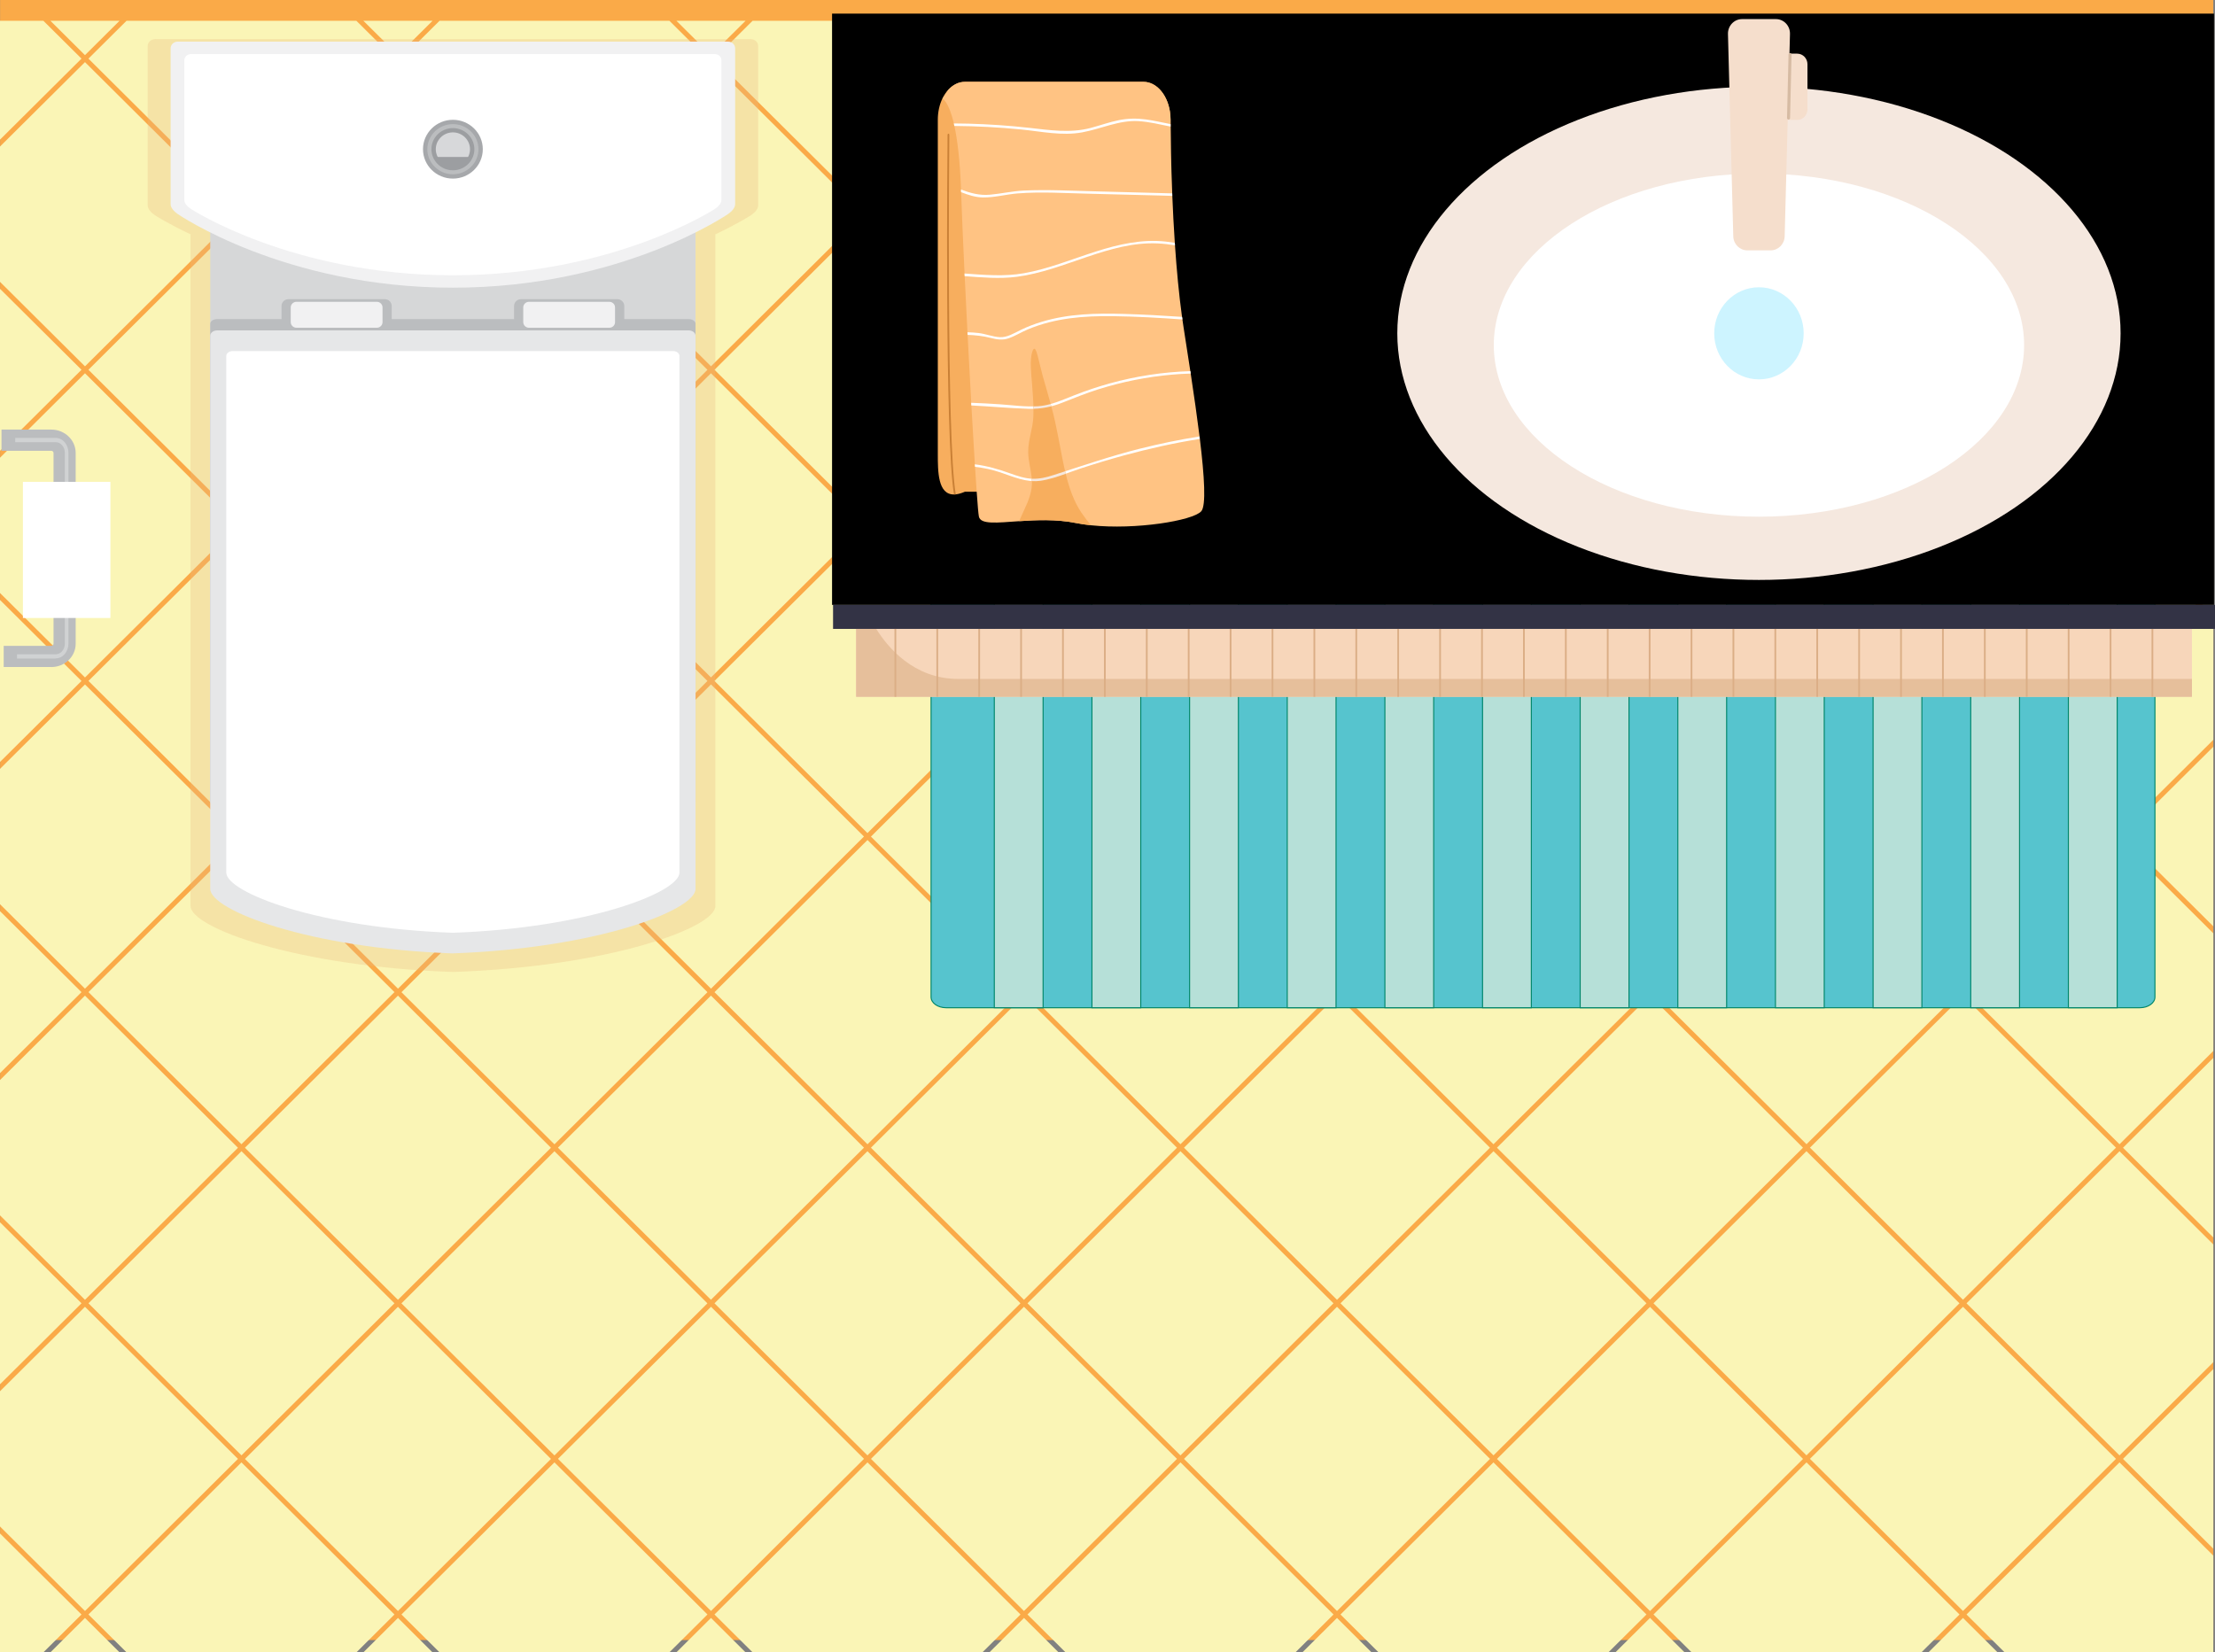 <?xml version="1.0" encoding="UTF-8"?><svg id="Layer_1" xmlns="http://www.w3.org/2000/svg" viewBox="0 0 533.29 397.92"><rect x="0" y="0" width="533.29" height="397.92" fill="#808080" stroke="none"/><defs><style>.cls-1{fill:#c98036;}.cls-2{fill:#d6d7d8;}.cls-3{fill:#f5decc;}.cls-4{fill:#fff;}.cls-5{fill:#56c4ce;}.cls-5,.cls-6{stroke:#00866a;stroke-miterlimit:10;stroke-width:.25px;}.cls-7{fill:#9c9ea1;}.cls-8{fill:#eab880;isolation:isolate;opacity:.3;}.cls-9{fill:#faaa48;}.cls-10{fill:#ffc383;}.cls-11{fill:#f7ae5e;}.cls-12{fill:#d6bba3;}.cls-13{fill:#a6a8ab;}.cls-14{fill:#d7d8da;}.cls-15{fill:#f7d6ba;}.cls-16{fill:#d0d2d3;}.cls-17{fill:#faf5b6;}.cls-18{fill:#232236;}.cls-19{fill:#bbbdbf;}.cls-20{fill:#dbae86;}.cls-21{fill:#e6bf9b;}.cls-22{fill:#333345;}.cls-23{fill:#f5e8df;}.cls-24{fill:#e6e7e8;}.cls-6{fill:#b6e0d8;}.cls-25{fill:#f1f1f2;}.cls-26{fill:#cdf4ff;}</style></defs><rect class="cls-9" x=".02" width="532.86" height="394.96"/><polygon class="cls-17" points="28.79 397.92 20.46 389.63 12.13 397.92 28.79 397.92"/><polygon class="cls-17" points="10.44 397.92 19.62 388.8 0 369.29 0 397.92 10.44 397.92"/><polygon class="cls-17" points="104.14 397.92 95.82 389.63 87.48 397.92 104.14 397.92"/><polygon class="cls-17" points="85.81 397.92 94.97 388.8 58.13 352.17 21.29 388.8 30.47 397.92 85.81 397.92"/><polygon class="cls-17" points="57.29 351.33 20.46 314.7 0 335.04 0 367.61 20.46 387.96 57.29 351.33"/><polygon class="cls-17" points="0 294.35 0 333.36 19.62 313.86 0 294.35"/><polygon class="cls-17" points="179.51 397.92 171.18 389.63 162.84 397.92 179.51 397.92"/><polygon class="cls-17" points="161.16 397.92 170.33 388.8 133.49 352.17 96.66 388.8 105.83 397.92 161.16 397.92"/><polygon class="cls-17" points="58.97 351.34 95.81 314.71 132.65 351.34 95.81 387.96 58.97 351.34"/><polygon class="cls-17" points="21.3 313.86 58.14 277.23 94.97 313.86 58.14 350.48 21.3 313.86"/><polygon class="cls-17" points="57.29 276.4 20.46 239.77 0 260.1 0 292.68 20.46 313.02 57.29 276.4"/><polygon class="cls-17" points="0 219.42 0 258.43 19.62 238.93 0 219.42"/><polygon class="cls-17" points="254.87 397.92 246.54 389.63 238.21 397.92 254.87 397.92"/><polygon class="cls-17" points="236.52 397.92 245.7 388.8 208.86 352.17 172.02 388.8 181.2 397.92 236.52 397.92"/><polygon class="cls-17" points="134.34 351.32 171.18 314.7 208.02 351.32 171.18 387.95 134.34 351.32"/><polygon class="cls-17" points="96.65 313.87 133.49 277.24 170.32 313.87 133.49 350.5 96.65 313.87"/><polygon class="cls-17" points="58.97 276.4 95.81 239.77 132.65 276.4 95.81 313.02 58.97 276.4"/><polygon class="cls-17" points="21.3 238.92 58.13 202.29 94.97 238.92 58.13 275.55 21.3 238.92"/><polygon class="cls-17" points="57.29 201.45 20.46 164.83 0 185.16 0 217.75 20.46 238.09 57.29 201.45"/><polygon class="cls-17" points="0 144.48 0 183.49 19.62 163.99 0 144.48"/><polygon class="cls-17" points="330.22 397.92 321.9 389.63 313.56 397.92 330.22 397.92"/><polygon class="cls-17" points="311.89 397.92 321.06 388.8 284.22 352.17 247.38 388.8 256.55 397.92 311.89 397.92"/><polygon class="cls-17" points="209.7 351.33 246.53 314.7 283.37 351.33 246.53 387.96 209.7 351.33"/><polygon class="cls-17" points="172.02 313.86 208.85 277.24 245.69 313.86 208.85 350.49 172.02 313.86"/><polygon class="cls-17" points="134.33 276.38 171.17 239.76 208.01 276.38 171.17 313.01 134.33 276.38"/><polygon class="cls-17" points="96.66 238.94 133.49 202.3 170.33 238.94 133.49 275.57 96.66 238.94"/><polygon class="cls-17" points="58.98 201.45 95.82 164.83 132.65 201.45 95.82 238.09 58.98 201.45"/><polygon class="cls-17" points="21.3 163.98 58.13 127.36 94.97 163.98 58.13 200.62 21.3 163.98"/><polygon class="cls-17" points="57.29 126.52 20.46 89.89 0 110.23 0 142.8 20.46 163.15 57.29 126.52"/><polygon class="cls-17" points="0 69.55 0 108.56 19.62 89.05 0 69.55"/><polygon class="cls-17" points="405.59 397.92 397.26 389.63 388.92 397.92 405.59 397.92"/><polygon class="cls-17" points="387.24 397.92 396.41 388.8 359.57 352.17 322.74 388.8 331.91 397.92 387.24 397.92"/><polygon class="cls-17" points="285.06 351.33 321.9 314.7 358.74 351.33 321.9 387.96 285.06 351.33"/><polygon class="cls-17" points="247.38 313.86 284.21 277.23 321.05 313.86 284.21 350.49 247.38 313.86"/><polygon class="cls-17" points="209.69 276.39 246.53 239.76 283.37 276.39 246.53 313.02 209.69 276.39"/><polygon class="cls-17" points="172.02 238.93 208.86 202.29 245.7 238.93 208.86 275.56 172.02 238.93"/><polygon class="cls-17" points="134.34 201.45 171.18 164.82 208.01 201.45 171.18 238.09 134.34 201.45"/><polygon class="cls-17" points="96.66 163.99 133.49 127.36 170.33 163.99 133.49 200.63 96.66 163.99"/><polygon class="cls-17" points="58.99 126.52 95.82 89.89 132.66 126.52 95.82 163.15 58.99 126.52"/><polygon class="cls-17" points="21.29 89.05 58.13 52.42 94.97 89.05 58.13 125.68 21.29 89.05"/><polygon class="cls-17" points="57.29 51.59 20.46 14.96 0 35.29 0 67.87 20.46 88.22 57.29 51.59"/><polygon class="cls-17" points="0 5 0 33.63 19.62 14.12 10.44 5 0 5"/><polygon class="cls-17" points="480.95 397.92 472.61 389.63 464.29 397.92 480.95 397.92"/><polygon class="cls-17" points="462.6 397.92 471.78 388.8 434.94 352.17 398.1 388.8 407.28 397.92 462.6 397.92"/><polygon class="cls-17" points="360.42 351.34 397.26 314.72 434.1 351.34 397.26 387.97 360.42 351.34"/><polygon class="cls-17" points="322.74 313.86 359.58 277.23 396.41 313.86 359.58 350.48 322.74 313.86"/><polygon class="cls-17" points="285.06 276.39 321.9 239.76 358.73 276.39 321.9 313.02 285.06 276.39"/><polygon class="cls-17" points="247.38 238.93 284.21 202.29 321.05 238.93 284.21 275.55 247.38 238.93"/><polygon class="cls-17" points="209.69 201.47 246.53 164.83 283.36 201.47 246.53 238.09 209.69 201.47"/><polygon class="cls-17" points="172.01 163.98 208.85 127.35 245.69 163.98 208.85 200.62 172.01 163.98"/><polygon class="cls-17" points="134.34 126.52 171.17 89.89 208.01 126.52 171.17 163.14 134.34 126.52"/><polygon class="cls-17" points="96.65 89.06 133.49 52.43 170.33 89.06 133.49 125.68 96.65 89.06"/><polygon class="cls-17" points="58.98 51.58 95.81 14.95 132.65 51.58 95.81 88.21 58.98 51.58"/><polygon class="cls-17" points="94.97 14.12 85.8 5 30.47 5 21.29 14.12 58.13 50.75 94.97 14.12"/><polygon class="cls-17" points="28.79 5 12.13 5 20.46 13.28 28.79 5"/><polygon class="cls-17" points="532.88 397.92 532.88 374.62 510.3 352.17 473.46 388.8 482.64 397.92 532.88 397.92"/><polygon class="cls-17" points="435.77 351.32 472.61 314.7 509.45 351.32 472.61 387.95 435.77 351.32"/><polygon class="cls-17" points="398.1 313.86 434.93 277.23 471.77 313.86 434.93 350.48 398.1 313.86"/><polygon class="cls-17" points="360.41 276.39 397.25 239.76 434.09 276.39 397.25 313.01 360.41 276.39"/><polygon class="cls-17" points="322.74 238.93 359.57 202.3 396.41 238.93 359.57 275.56 322.74 238.93"/><polygon class="cls-17" points="285.06 201.45 321.9 164.82 358.73 201.45 321.9 238.08 285.06 201.45"/><polygon class="cls-17" points="247.37 163.98 284.21 127.35 321.05 163.98 284.21 200.6 247.37 163.98"/><polygon class="cls-17" points="209.7 126.52 246.53 89.9 283.37 126.52 246.53 163.15 209.7 126.52"/><polygon class="cls-17" points="172.02 89.05 208.86 52.42 245.69 89.05 208.86 125.68 172.02 89.05"/><polygon class="cls-17" points="134.34 51.59 171.18 14.96 208.02 51.59 171.18 88.21 134.34 51.59"/><polygon class="cls-17" points="170.33 14.12 161.16 5 105.83 5 96.66 14.12 133.5 50.75 170.33 14.12"/><polygon class="cls-17" points="104.15 5 87.48 5 95.82 13.28 104.15 5"/><polygon class="cls-17" points="532.88 372.95 532.88 329.71 511.14 351.33 532.88 372.95"/><polygon class="cls-17" points="473.46 313.86 510.3 350.49 532.88 328.05 532.88 299.68 510.3 277.24 473.46 313.86"/><polygon class="cls-17" points="435.77 276.38 472.61 239.76 509.45 276.38 472.61 313.01 435.77 276.38"/><polygon class="cls-17" points="398.1 238.92 434.94 202.29 471.78 238.92 434.94 275.55 398.1 238.92"/><polygon class="cls-17" points="360.42 201.45 397.26 164.83 434.09 201.45 397.26 238.09 360.42 201.45"/><polygon class="cls-17" points="322.74 163.98 359.57 127.36 396.41 163.98 359.57 200.62 322.74 163.98"/><polygon class="cls-17" points="285.06 126.51 321.9 89.89 358.74 126.52 321.91 163.15 285.06 126.51"/><polygon class="cls-17" points="247.38 89.05 284.22 52.43 321.05 89.05 284.22 125.68 247.38 89.05"/><polygon class="cls-17" points="209.7 51.59 246.54 14.96 283.38 51.59 246.54 88.22 209.7 51.59"/><polygon class="cls-17" points="245.7 14.12 236.52 5 181.2 5 172.02 14.12 208.86 50.75 245.7 14.12"/><polygon class="cls-17" points="179.51 5 162.85 5 171.18 13.28 179.51 5"/><polygon class="cls-17" points="532.88 298 532.88 254.77 511.14 276.4 532.88 298"/><polygon class="cls-17" points="473.46 238.93 510.3 275.56 532.88 253.1 532.88 224.75 510.3 202.29 473.46 238.93"/><polygon class="cls-17" points="435.78 201.47 472.62 164.83 509.45 201.47 472.62 238.1 435.78 201.47"/><polygon class="cls-17" points="398.09 163.97 434.93 127.35 471.77 163.97 434.93 200.6 398.09 163.97"/><polygon class="cls-17" points="360.42 126.52 397.25 89.89 434.09 126.52 397.25 163.15 360.42 126.52"/><polygon class="cls-17" points="322.74 89.06 359.58 52.43 396.41 89.06 359.58 125.69 322.74 89.06"/><polygon class="cls-17" points="285.05 51.58 321.89 14.95 358.73 51.58 321.89 88.2 285.05 51.58"/><polygon class="cls-17" points="321.06 14.12 311.88 5 256.55 5 247.38 14.12 284.22 50.75 321.06 14.12"/><polygon class="cls-17" points="254.87 5 238.21 5 246.54 13.28 254.87 5"/><polygon class="cls-17" points="532.88 223.07 532.88 179.84 511.14 201.45 532.88 223.07"/><polygon class="cls-17" points="473.46 163.99 510.3 200.63 532.88 178.17 532.88 149.82 510.3 127.36 473.46 163.99"/><polygon class="cls-17" points="435.79 126.53 472.62 89.9 509.46 126.53 472.62 163.15 435.79 126.53"/><polygon class="cls-17" points="398.1 89.05 434.94 52.42 471.77 89.05 434.94 125.68 398.1 89.05"/><polygon class="cls-17" points="360.42 51.59 397.26 14.96 434.09 51.59 397.26 88.21 360.42 51.59"/><polygon class="cls-17" points="396.41 14.12 387.24 5 331.91 5 322.74 14.12 359.58 50.75 396.41 14.12"/><polygon class="cls-17" points="330.23 5 313.56 5 321.9 13.28 330.23 5"/><polygon class="cls-17" points="532.88 148.14 532.88 104.91 511.14 126.52 532.88 148.14"/><polygon class="cls-17" points="473.46 89.05 510.3 125.68 532.88 103.24 532.88 74.87 510.3 52.43 473.46 89.05"/><polygon class="cls-17" points="435.79 51.6 472.63 14.97 509.46 51.6 472.63 88.23 435.79 51.6"/><polygon class="cls-17" points="471.78 14.12 462.6 5 407.27 5 398.1 14.12 434.94 50.75 471.78 14.12"/><polygon class="cls-17" points="405.59 5 388.93 5 397.26 13.28 405.59 5"/><polygon class="cls-17" points="532.88 73.19 532.88 29.97 511.14 51.59 532.88 73.19"/><polygon class="cls-17" points="532.88 28.29 532.88 5 482.64 5 473.46 14.12 510.3 50.75 532.88 28.29"/><polygon class="cls-17" points="480.95 5 464.29 5 472.62 13.28 480.95 5"/><path class="cls-5" d="m518.83,240.11c0,1.41-1.62,2.57-3.62,2.57H227.79c-2,0-3.62-1.15-3.62-2.57V111.12c0-1.41,1.62-2.56,3.62-2.56h287.42c2,0,3.62,1.14,3.62,2.56v128.99s0,0,0,0Z"/><rect class="cls-6" x="239.39" y="108.56" width="11.75" height="134.12"/><rect class="cls-6" x="262.9" y="108.56" width="11.75" height="134.12"/><rect class="cls-6" x="286.41" y="108.56" width="11.75" height="134.12"/><rect class="cls-6" x="309.92" y="108.56" width="11.75" height="134.12"/><rect class="cls-6" x="333.43" y="108.56" width="11.75" height="134.12"/><rect class="cls-6" x="356.94" y="108.56" width="11.75" height="134.12"/><rect class="cls-6" x="380.45" y="108.56" width="11.75" height="134.12"/><rect class="cls-6" x="403.96" y="108.56" width="11.75" height="134.12"/><rect class="cls-6" x="427.46" y="108.56" width="11.75" height="134.12"/><rect class="cls-6" x="450.97" y="108.56" width="11.75" height="134.12"/><rect class="cls-6" x="474.48" y="108.56" width="11.75" height="134.12"/><rect class="cls-6" x="497.99" y="108.56" width="11.75" height="134.12"/><g id="t-sink"><path class="cls-8" d="m172.22,218.19V81.88h0v-2.96h0v-22.48c5.53-2.62,8.52-4.56,8.52-4.56.9-.61,1.8-1.49,1.8-2.41V11.09c0-.92-.8-1.67-1.8-1.67H37.36c-.99,0-1.8.75-1.8,1.67v38.37c0,.92.89,1.81,1.8,2.41,0,0,2.98,1.95,8.52,4.56v161.75c0,5.24,25.54,14.62,63.18,15.89,37.64-1.27,63.18-10.65,63.18-15.89h-.02Z"/><path class="cls-2" d="m109.04,209.05c34.81-1.35,58.42-11.34,58.42-16.91V47.09c0-.77-.74-1.39-1.66-1.39H52.28c-.92,0-1.66.62-1.66,1.39v145.05c0,5.57,23.62,15.56,58.42,16.91h0Z"/><path class="cls-19" d="m109.04,206.34c34.81-1.07,58.42-8.98,58.42-13.4v-114.98c0-.61-.74-1.11-1.66-1.11H52.28c-.92,0-1.66.49-1.66,1.11v114.98c0,4.42,23.62,12.33,58.42,13.4Z"/><path class="cls-24" d="m109.04,229.59c34.81-1.24,58.42-10.41,58.42-15.53V80.85c0-.7-.74-1.28-1.66-1.28H52.28c-.92,0-1.66.57-1.66,1.28v133.22c0,5.12,23.62,14.29,58.42,15.53h0Z"/><path class="cls-4" d="m109.04,224.63c32.5-1.15,54.55-9.72,54.55-14.5v-124.4c0-.66-.69-1.19-1.55-1.19H56.03c-.85,0-1.55.53-1.55,1.19v124.4c0,4.78,22.06,13.35,54.56,14.5Z"/><path class="cls-25" d="m42.74,51.51s25.64,17.77,66.3,17.77,66.3-17.77,66.3-17.77c.83-.59,1.66-1.45,1.66-2.35V11.66c0-.9-.74-1.63-1.66-1.63H42.74c-.92,0-1.66.73-1.66,1.63v37.5c0,.9.83,1.76,1.66,2.35Z"/><path class="cls-4" d="m45.97,50.32s24.4,15.97,63.07,15.97,63.07-15.97,63.07-15.97c.79-.53,1.58-1.31,1.58-2.12V14.49c0-.81-.71-1.46-1.58-1.46H45.97c-.87,0-1.58.65-1.58,1.46v33.71c0,.81.78,1.59,1.58,2.12Z"/><path class="cls-19" d="m125.43,72.05h23.21c.92,0,1.66.73,1.66,1.63v4.26c0,.9-.74,1.63-1.66,1.63h-23.21c-.92,0-1.66-.73-1.66-1.63v-4.26c0-.9.74-1.63,1.66-1.63Z"/><path class="cls-25" d="m127.36,72.68h19.34c.76,0,1.38.61,1.38,1.35v3.55c0,.75-.62,1.35-1.38,1.35h-19.34c-.76,0-1.38-.61-1.38-1.35v-3.55c0-.75.62-1.35,1.38-1.35h0Z"/><path class="cls-19" d="m69.44,72.05h23.21c.92,0,1.66.73,1.66,1.63v4.26c0,.9-.74,1.63-1.66,1.63h-23.21c-.92,0-1.66-.73-1.66-1.63v-4.26c0-.9.74-1.63,1.66-1.63Z"/><path class="cls-25" d="m71.38,72.68h19.34c.76,0,1.38.61,1.38,1.35v3.55c0,.75-.62,1.35-1.38,1.35h-19.34c-.76,0-1.38-.61-1.38-1.35v-3.55c0-.75.62-1.35,1.38-1.35Z"/><path class="cls-19" d="m109.04,42.49c-3.69,0-6.68-2.94-6.68-6.56s2.98-6.56,6.68-6.56,6.68,2.94,6.68,6.56-2.99,6.56-6.68,6.56Z"/><path class="cls-13" d="m101.84,35.93c0-3.9,3.23-7.08,7.2-7.08s7.2,3.17,7.2,7.08-3.23,7.08-7.2,7.08-7.2-3.17-7.2-7.08Zm13.35,0c0-3.33-2.76-6.04-6.15-6.04s-6.15,2.71-6.15,6.04,2.77,6.04,6.15,6.04,6.15-2.71,6.15-6.04Z"/><path class="cls-14" d="m109.04,40.5c-2.57,0-4.64-2.04-4.64-4.56s2.08-4.56,4.64-4.56,4.64,2.04,4.64,4.56-2.08,4.56-4.64,4.56Z"/><path class="cls-7" d="m103.87,35.93c0-2.8,2.32-5.08,5.17-5.08s5.17,2.28,5.17,5.08-2.32,5.08-5.17,5.08-5.17-2.28-5.17-5.08Zm9.29,0c0-2.23-1.85-4.05-4.12-4.05s-4.12,1.82-4.12,4.05,1.85,4.05,4.12,4.05,4.12-1.82,4.12-4.05Z"/><path class="cls-7" d="m113.27,37.8h-8.45c.73,1.59,2.34,2.69,4.23,2.69s3.49-1.11,4.23-2.69h-.01Z"/></g><g id="t-paper"><path class="cls-19" d="m12.35,160.63H.89v-5.1h11.46c.29,0,.54-.23.54-.51v-45.95c0-.27-.24-.51-.54-.51H.36v-5.11h11.99c3.24,0,5.87,2.52,5.87,5.63v45.95c0,3.09-2.63,5.61-5.87,5.61h0Z"/><path class="cls-16" d="m13.43,158.59H4.1v-1.03h9.33c1.2,0,2.18-1.15,2.18-2.56v-45.95c0-1.41-.98-2.56-2.18-2.56H3.66v-1.03h9.77c1.68,0,3.05,1.61,3.05,3.57v45.95c0,1.97-1.37,3.57-3.05,3.57v.02Z"/><rect class="cls-4" x="5.52" y="116.04" width="21.06" height="32.78"/></g><path class="cls-4" d="m228.32,21.61s-5.61-.55-6.21,12.45c-.6,12.99-.75,79.85,1.27,82.58,2.02,2.72,5.55,2.44,5.55,2.44l-.61-97.46h0Z"/><path class="cls-18" d="m228.61,119.38c-.94,0-3.65-.21-5.38-2.53-2.12-2.85-1.95-69.64-1.34-82.81.23-5.05,1.24-8.7,2.98-10.83,1.67-2.04,3.38-1.9,3.45-1.89.11.01.2.14.2.3l.61,97.46c0,.16-.09.29-.2.3-.03,0-.14.01-.33.01h0Zm-.5-97.48c-.42.02-1.48.21-2.57,1.32-1.87,1.9-2.98,5.65-3.22,10.85-.64,13.85-.66,79.82,1.21,82.34,1.66,2.24,4.41,2.38,5.19,2.36l-.6-96.88h0Z"/><rect x="200.33" y="3.28" width="332.72" height="142.39"/><rect class="cls-22" x="200.57" y="145.66" width="332.72" height="5.79"/><rect class="cls-15" x="206.12" y="151.45" width="321.62" height="16.35"/><path class="cls-21" d="m527.74,163.5v4.31H206.12v-16.35h4.86c2.69,4.34,8.97,12.04,19.7,12.04h297.06Z"/><rect class="cls-20" x="215.36" y="151.45" width=".42" height="16.35"/><rect class="cls-20" x="225.45" y="151.45" width=".42" height="16.35"/><rect class="cls-20" x="235.54" y="151.45" width=".42" height="16.35"/><rect class="cls-20" x="245.63" y="151.45" width=".42" height="16.35"/><rect class="cls-20" x="255.71" y="151.45" width=".42" height="16.35"/><rect class="cls-20" x="265.8" y="151.45" width=".42" height="16.35"/><rect class="cls-20" x="275.89" y="151.45" width=".42" height="16.35"/><rect class="cls-20" x="285.98" y="151.45" width=".42" height="16.35"/><rect class="cls-20" x="296.07" y="151.45" width=".42" height="16.35"/><rect class="cls-20" x="306.16" y="151.45" width=".42" height="16.35"/><rect class="cls-20" x="316.24" y="151.45" width=".42" height="16.35"/><rect class="cls-20" x="326.33" y="151.45" width=".42" height="16.35"/><rect class="cls-20" x="336.42" y="151.45" width=".42" height="16.35"/><rect class="cls-20" x="346.51" y="151.45" width=".42" height="16.35"/><rect class="cls-20" x="356.6" y="151.45" width=".42" height="16.35"/><rect class="cls-20" x="366.69" y="151.45" width=".42" height="16.35"/><rect class="cls-20" x="376.78" y="151.45" width=".42" height="16.35"/><rect class="cls-20" x="386.87" y="151.45" width=".42" height="16.35"/><rect class="cls-20" x="396.96" y="151.45" width=".42" height="16.35"/><rect class="cls-20" x="407.04" y="151.45" width=".42" height="16.35"/><rect class="cls-20" x="417.13" y="151.45" width=".42" height="16.35"/><rect class="cls-20" x="427.22" y="151.45" width=".42" height="16.35"/><rect class="cls-20" x="437.31" y="151.45" width=".42" height="16.35"/><rect class="cls-20" x="447.4" y="151.45" width=".42" height="16.35"/><rect class="cls-20" x="457.48" y="151.45" width=".42" height="16.35"/><rect class="cls-20" x="467.57" y="151.45" width=".42" height="16.35"/><rect class="cls-20" x="477.66" y="151.45" width=".42" height="16.35"/><rect class="cls-20" x="487.75" y="151.45" width=".42" height="16.35"/><rect class="cls-20" x="497.84" y="151.45" width=".42" height="16.35"/><rect class="cls-20" x="507.93" y="151.45" width=".42" height="16.35"/><rect class="cls-20" x="518.01" y="151.45" width=".42" height="16.35"/><path class="cls-11" d="m281.82,28.82v80.48c0,5.04-2.92,9.12-6.52,9.12h-42.99c-.83.36-1.55.56-2.18.63-.15.02-.29.03-.43.03-3.91.05-3.91-5.53-3.91-9.78V28.82c0-1.87.4-3.61,1.09-5.06.38-.79.85-1.51,1.39-2.1,1.11-1.23,2.51-1.96,4.04-1.96h42.99c3.33,0,6.08,3.49,6.47,8,.03.37.05.74.05,1.12Z"/><path class="cls-10" d="m289.21,123.13c-2.02,2.25-15.76,4.51-26.53,3.37-1.25-.13-2.46-.31-3.61-.54-4.75-.95-9.62-.73-13.68-.45-5.37.37-9.32.85-9.71-1.12-.12-.61-.31-2.74-.53-5.97-.12-1.71-.26-3.73-.4-6-.01-.2-.03-.4-.04-.6-.26-4.11-.55-8.96-.84-14.18-.01-.21-.02-.43-.03-.64-.29-5.22-.59-10.79-.88-16.36-.01-.2-.03-.41-.03-.62-.24-4.59-.47-9.17-.67-13.53-.01-.21-.02-.42-.03-.63-.36-7.62-.66-14.53-.83-19.58v-.17c0-.15,0-.31-.02-.46-.26-7.23-.89-12.07-1.6-15.32-.04-.21-.09-.41-.13-.6-1.28-5.46-2.75-5.96-2.75-5.96l1.39-2.1c1.11-1.23,2.51-1.96,4.04-1.96h42.99c3.33,0,6.08,3.49,6.47,8l.05,1.12v.02c0,.09,0,.44,0,1.03,0,.18,0,.38,0,.6.02,2.77.1,8.79.39,16.11,0,.19.01.39.02.59.14,3.55.34,7.39.6,11.3.01.2.03.39.04.59.4,5.85.95,11.84,1.7,17.26.03.2.06.4.09.61.08.58.17,1.14.25,1.71.56,3.55,1.12,7.18,1.66,10.74.03.2.06.39.09.58.81,5.33,1.55,10.52,2.13,15.15.02.2.05.39.07.58,1.12,9.18,1.53,16.09.33,17.44h0Z"/><path class="cls-4" d="m281.83,30.48c-2.57-.52-5.14-1.15-7.73-1.31-4.65-.28-9.02,1.88-13.58,2.71-4.86.88-9.8-.22-14.65-.7-5.36-.53-10.73-.81-16.1-.85-.04-.21-.09-.41-.13-.6,1.18,0,2.35.02,3.52.05,4.87.13,9.73.46,14.58,1,5,.55,9.89,1.34,14.86.03,2.26-.6,4.49-1.41,6.77-1.87,2.16-.44,4.31-.47,6.48-.18,2,.27,3.99.74,5.98,1.13,0,.18,0,.38,0,.6Z"/><path class="cls-4" d="m282.24,47.17c-.89-.02-1.79-.05-2.68-.08-5.78-.16-11.56-.31-17.34-.44-5.72-.12-11.49-.53-17.21-.07-2.78.22-5.53,1-8.31.97-1.84-.02-3.58-.6-5.32-1.28v-.17c0-.15,0-.31-.02-.46,2.28.87,4.52,1.47,6.96,1.25,2.73-.24,5.42-.87,8.15-1,5.87-.27,11.78.07,17.66.2,6.03.14,12.06.3,18.09.48,0,.19.01.39.02.59h0Z"/><path class="cls-4" d="m282.89,59.07c-1.4-.23-2.8-.39-4.21-.45-11.59-.53-22.41,6.53-33.82,8.03-4.2.55-8.41.16-12.62-.15-.01-.21-.02-.42-.03-.63,4.79.33,9.57.78,14.37-.08,5.84-1.04,11.51-3.38,17.24-5.21,5.56-1.78,11.18-3.03,16.89-2.4.72.08,1.43.18,2.14.3.01.2.03.39.04.59h0Z"/><path class="cls-4" d="m284.68,76.93c-5.57-.4-11.15-.72-16.73-.79-6.88-.09-13.87.4-20.5,3.19-1.55.65-3.05,1.6-4.62,2.14-1.44.5-2.82.29-4.26-.08-1.87-.48-3.74-.68-5.61-.75-.01-.2-.03-.41-.03-.62.9.02,1.8.07,2.7.18,1.7.21,3.37.9,5.07,1,1.81.1,3.48-.98,5.15-1.79,1.6-.77,3.23-1.39,4.88-1.89,6.55-2,13.31-2.12,19.98-1.92,4.63.14,9.26.39,13.89.71.03.2.06.4.09.61h0Z"/><path class="cls-4" d="m286.68,89.96c-1.49.04-2.99.12-4.48.26-6.01.52-11.98,1.71-17.85,3.56-2.86.91-5.67,2.04-8.5,3.16-2.71,1.08-5.36,1.6-8.18,1.51-4.61-.14-9.21-.58-13.82-.81-.01-.21-.02-.43-.03-.64,2.34.08,4.68.21,7.02.37,3.02.21,6.06.66,9.09.46,3.07-.2,5.92-1.55,8.85-2.69,2.78-1.09,5.58-2.02,8.41-2.81,6.4-1.77,12.89-2.75,19.4-2.95.03.2.06.39.09.58Z"/><path class="cls-4" d="m288.88,105.7c-6.12.96-12.21,2.33-18.26,3.97-3.51.96-7,2.02-10.48,3.16-3.17,1.04-6.37,2.49-9.62,2.95-3.34.48-6.47-.93-9.68-2.02-2.01-.68-4.04-1.1-6.1-1.34-.01-.2-.03-.4-.04-.6,2.9.36,5.71,1.17,8.54,2.19,1.75.63,3.52,1.22,5.33,1.29,1.74.07,3.46-.36,5.14-.91,6.87-2.22,13.69-4.56,20.63-6.31,4.79-1.2,9.61-2.21,14.45-2.97.02.2.05.39.07.58h0Z"/><ellipse class="cls-23" cx="423.49" cy="80.27" rx="87.07" ry="59.39"/><ellipse class="cls-4" cx="423.49" cy="83.11" rx="63.84" ry="41.32"/><ellipse class="cls-26" cx="423.49" cy="80.27" rx="10.77" ry="11.09"/><path class="cls-3" d="m426.3,60.29h-5.61c-1.82,0-3.32-1.48-3.38-3.35l-1.28-48.72c-.07-1.97,1.47-3.62,3.38-3.62h8.17c1.92,0,3.45,1.64,3.38,3.62l-1.28,48.72c-.07,1.88-1.56,3.35-3.38,3.35h0Z"/><path class="cls-3" d="m429.71,12.92h2.99c1.36,0,2.47,1.14,2.47,2.55v10.87c0,1.4-1.11,2.55-2.47,2.55h-2.52s-.46-15.97-.46-15.97Z"/><path class="cls-12" d="m430.61,28.8h0c-.2,0-.36-.18-.36-.38l.36-15.27c0-.21.17-.34.37-.37.2,0,.36.18.36.38l-.36,15.27c0,.2-.17.37-.36.37Z"/><path class="cls-11" d="m260.37,123.47c-1.81-2.68-2.95-5.94-3.79-9.38-.05-.19-.1-.39-.14-.58-.19-.79-.36-1.58-.52-2.38-.87-4.29-1.55-8.63-2.68-12.81-.04-.16-.09-.32-.13-.48-.05-.18-.1-.37-.15-.55-.62-2.27-1.26-4.53-1.92-6.78-.35-1.22-.59-2.49-.93-3.72s-.85-4.06-1.54-2.18c-.74,2.02-.24,5.73-.09,7.88.12,1.79.28,3.58.33,5.37,0,.2,0,.39.01.58,0,.65,0,1.31-.03,1.96-.13,2.9-1.27,5.57-1.24,8.47.02,2.18.69,4.26.86,6.41.02.18.03.37.03.56.02.58,0,1.15-.08,1.74-.35,2.48-1.5,4.55-2.43,6.66-.16.37-.36.8-.55,1.26,4.06-.28,8.93-.5,13.68.45,1.15.23,2.36.41,3.61.54-.81-.96-1.58-1.96-2.3-3.03h0Z"/><path class="cls-23" d="m253.11,97.84c-1.41.36-2.83.57-4.29.61,0-.2,0-.39-.01-.58.37,0,.75-.02,1.12-.04,1.03-.07,2.04-.27,3.03-.54.05.18.1.37.15.55h0Z"/><path class="cls-23" d="m256.58,114.09c-2,.72-4.02,1.39-6.06,1.69-.7.1-1.39.12-2.08.07,0-.18-.02-.37-.03-.56.06,0,.11,0,.17,0,1.74.07,3.46-.36,5.14-.91.91-.29,1.82-.59,2.72-.88.04.2.09.39.14.58h0Z"/><path class="cls-1" d="m230.12,119.05c-.15.02-.29.03-.43.03-2.27-13.26-1.58-83.55-1.55-86.6,0-.16.1-.29.21-.29h0c.11,0,.21.14.21.3,0,.75-.73,73.69,1.56,86.56h0Z"/></svg>